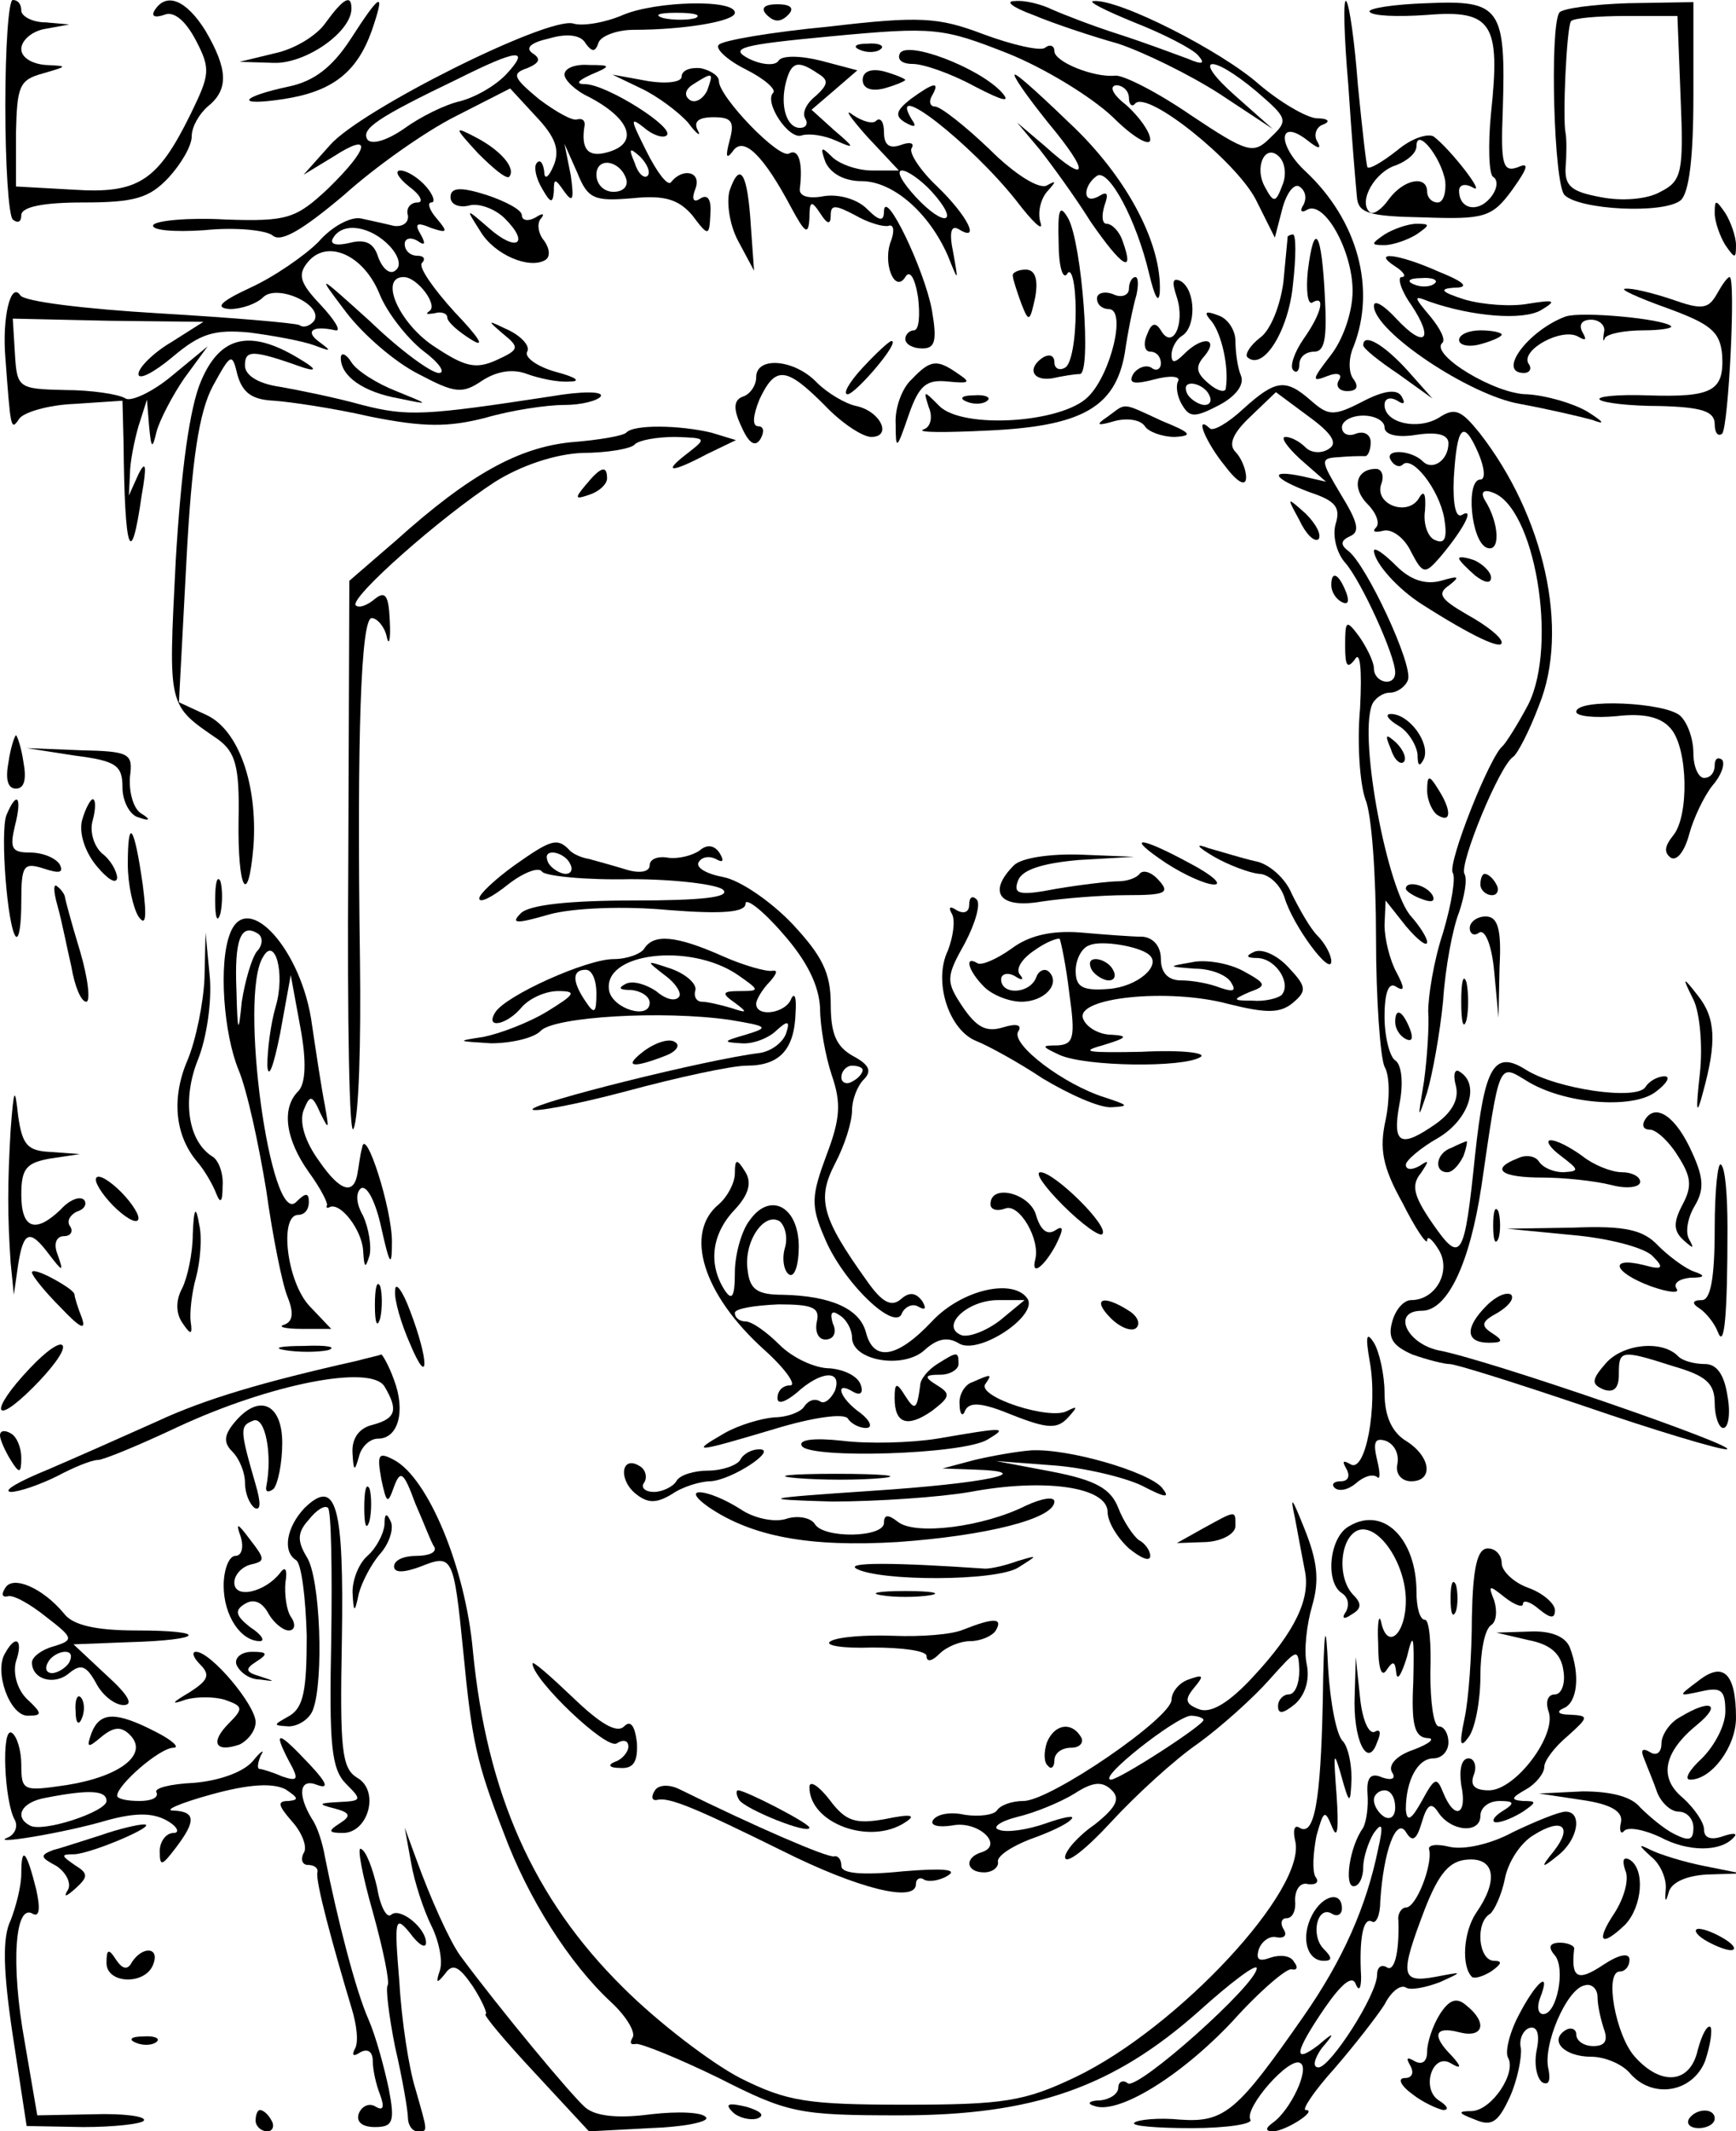 <?xml version="1.0" standalone="no"?>
<!DOCTYPE svg PUBLIC "-//W3C//DTD SVG 20010904//EN"
 "http://www.w3.org/TR/2001/REC-SVG-20010904/DTD/svg10.dtd">
<svg version="1.0" xmlns="http://www.w3.org/2000/svg"
 width="163pt" height="200pt" viewBox="0 0 163 200"
 preserveAspectRatio="xMidYMid meet">
<g transform="translate(0,200) scale(0.1,-0.1)"
fill="#000000" stroke="none">
<path d="M5 1901 c0 -55 3 -103 7 -107 5 -4 8 -2 8 4 0 8 21 12 58 12 48 0 62
4 80 23 12 13 22 30 22 39 0 9 7 21 15 28 20 16 19 35 -2 71 -18 29 -37 37
-48 19 -3 -5 0 -7 9 -4 9 4 20 -5 30 -24 14 -27 13 -32 -5 -69 -31 -63 -49
-75 -110 -71 l-54 3 0 50 c1 44 3 50 25 56 24 7 24 7 3 8 -13 1 -23 7 -23 15
0 8 10 17 23 19 l22 4 -22 2 c-13 0 -23 6 -23 11 0 6 -3 10 -8 10 -4 0 -7 -45
-7 -99z"/>
<path d="M306 1979 c-8 -12 -29 -25 -48 -29 l-33 -8 32 -1 c30 -1 73 29 73 51
0 14 -8 9 -24 -13z"/>
<path d="M329 1963 c-17 -26 -34 -39 -57 -44 -47 -10 -52 -19 -6 -12 46 7 69
25 83 64 13 38 9 37 -20 -8z"/>
<path d="M585 1986 c-16 -7 -38 -11 -47 -8 -25 6 -199 -81 -228 -114 l-25 -28
28 17 c37 24 34 8 -5 -30 -30 -28 -38 -31 -96 -29 -35 2 -65 -1 -68 -5 -3 -5
19 -7 48 -5 29 3 58 0 64 -5 8 -7 29 6 67 38 30 27 77 60 105 74 l51 26 24
-26 c18 -19 23 -31 17 -46 -5 -12 -9 -14 -9 -6 -1 8 -4 12 -7 8 -3 -3 -1 -14
5 -24 8 -14 10 -14 11 -3 0 13 1 13 10 0 8 -11 9 -7 6 15 l-6 30 12 -27 c10
-25 16 -27 52 -24 30 3 43 -1 56 -16 15 -20 16 -20 17 1 1 13 -2 19 -9 15 -7
-5 -9 -1 -5 9 6 16 -12 20 -23 6 -3 -4 -13 9 -23 29 -15 30 -16 33 -2 22 8 -7
18 -10 21 -7 8 7 -55 47 -76 48 -10 0 -8 3 5 9 19 8 19 9 -2 9 -13 1 -23 -3
-23 -9 0 -5 10 -15 23 -21 40 -21 47 -44 17 -52 -18 -5 -25 3 -21 26 0 4 -2 6
-7 5 -4 -2 -20 7 -36 19 -24 20 -26 24 -11 29 12 5 13 9 5 14 -7 5 -2 10 16
14 17 5 30 3 34 -5 6 -8 9 -8 12 1 2 6 17 12 33 12 47 0 95 8 95 16 0 13 -74
11 -105 -2z m68 -3 c-7 -2 -21 -2 -30 0 -10 3 -4 5 12 5 17 0 24 -2 18 -5z
m-177 -52 c-10 -11 -29 -22 -44 -26 -14 -3 -38 -15 -53 -26 -16 -11 -30 -15
-34 -10 -6 10 8 20 85 57 56 28 68 29 46 5z m132 -96 c-3 -3 -9 2 -12 12 -6
14 -5 15 5 6 7 -7 10 -15 7 -18z m-20 -3 c2 -7 -3 -12 -12 -12 -9 0 -16 7 -16
16 0 17 22 14 28 -4z"/>
<path d="M720 1986 c7 -7 13 -7 20 0 6 6 3 10 -10 10 -13 0 -16 -4 -10 -10z"/>
<path d="M970 1986 c19 -8 55 -20 80 -27 24 -8 67 -29 95 -47 l50 -33 -35 31
c-42 37 -24 41 20 4 29 -25 30 -27 13 -43 -16 -16 -21 -15 -75 21 -32 22 -64
38 -71 37 -20 -2 -57 13 -57 23 0 5 -4 7 -9 3 -5 -3 -31 3 -58 13 -42 16 -60
17 -145 7 -53 -5 -100 -13 -103 -17 -4 -3 7 -14 25 -23 18 -9 29 -19 26 -22
-9 -9 15 -45 27 -40 7 2 21 0 32 -5 18 -8 18 -7 -2 10 l-21 19 21 18 22 19
-34 9 c-20 5 -37 5 -40 0 -3 -5 -16 -4 -28 2 -19 10 -7 13 78 21 96 9 104 8
165 -16 35 -14 79 -41 99 -60 19 -19 35 -28 35 -21 0 7 -10 21 -22 32 -13 10
-17 18 -10 19 6 0 12 -5 12 -12 0 -6 3 -9 6 -5 12 12 94 -54 113 -90 l18 -36
7 27 c4 15 11 24 16 21 6 -4 7 -11 4 -17 -4 -6 -2 -8 3 -5 16 10 43 -38 43
-76 0 -20 -9 -46 -21 -61 -17 -22 -18 -25 -3 -19 10 4 15 2 11 -4 -3 -5 0 -10
8 -10 9 0 11 4 6 11 -5 6 -5 20 0 31 21 54 4 118 -45 164 -27 25 -26 51 2 29
10 -8 13 -8 9 -1 -4 6 -1 14 5 16 8 3 5 6 -6 6 -10 1 -34 15 -54 32 -35 31
-131 80 -155 78 -7 0 11 -9 38 -20 28 -11 55 -25 60 -31 7 -8 4 -9 -10 -3 -11
4 -40 15 -65 23 -25 8 -53 19 -62 23 -10 5 -26 9 -35 8 -10 0 -2 -6 17 -13z
m-202 -55 c10 -6 10 -10 -2 -21 -9 -7 -13 -16 -10 -21 3 -5 1 -9 -5 -9 -12 0
-19 20 -13 43 5 19 11 21 30 8z m436 -105 c-6 -16 -8 -17 -16 -2 -11 19 0 42
13 29 6 -6 7 -18 3 -27z"/>
<path d="M1266 1920 c3 -47 7 -94 8 -104 1 -16 10 -19 63 -20 57 -2 64 0 83
26 15 21 16 26 5 21 -14 -5 -16 3 -14 53 3 97 -2 104 -71 101 -32 -1 -56 -5
-54 -8 2 -4 26 -5 54 -3 61 5 69 -8 60 -92 -3 -30 -2 -58 2 -60 5 -3 4 -12 -3
-20 -12 -14 -29 -10 -29 7 0 6 6 7 13 3 13 -8 -21 36 -37 48 -6 3 -21 -2 -34
-13 -14 -11 -26 -18 -28 -16 -1 1 -5 36 -9 77 -3 40 -8 76 -11 79 -3 3 -2 -33
2 -79z m91 -90 c1 -11 -2 -20 -7 -20 -6 0 -10 5 -10 10 0 16 -22 12 -36 -7 -7
-10 -15 -15 -18 -12 -11 10 5 38 25 44 10 4 19 11 19 18 0 18 23 -10 27 -33z"/>
<path d="M1464 1988 c-9 -15 -5 -161 5 -171 14 -14 93 -18 109 -5 8 7 12 40
12 98 l0 88 -61 -1 c-33 -1 -63 -5 -65 -9z m114 -80 c3 -70 1 -78 -19 -88 -12
-7 -36 -9 -56 -5 -27 5 -34 10 -33 28 1 12 1 27 0 32 -3 14 1 99 5 105 2 3 25
5 52 5 l48 0 3 -77z"/>
<path d="M808 1953 c7 -3 16 -2 19 1 4 3 -2 6 -13 5 -11 0 -14 -3 -6 -6z"/>
<path d="M845 1950 c-3 -6 2 -10 12 -10 10 0 36 -9 58 -21 27 -14 35 -16 25
-5 -22 23 -88 48 -95 36z"/>
<path d="M640 1928 c0 -5 -14 -7 -32 -4 l-33 6 27 -13 c15 -7 35 -22 44 -32 8
-11 13 -14 9 -7 -4 8 1 12 15 12 17 0 20 -4 15 -22 -4 -15 -3 -18 3 -10 10 15
29 -4 55 -53 13 -24 16 -26 17 -10 0 17 2 17 10 5 7 -11 10 -11 10 -2 0 10 4
10 23 0 12 -7 26 -11 31 -10 5 2 6 -4 3 -13 -9 -21 3 -51 13 -35 4 7 9 0 12
-19 2 -17 1 -31 -4 -31 -4 0 -8 -4 -8 -8 0 -5 7 -9 16 -9 12 0 14 7 9 36 -7
38 -44 115 -45 93 0 -10 -4 -10 -16 2 -9 9 -26 14 -40 12 -15 -3 -24 0 -23 7
3 24 -1 38 -10 33 -9 -6 -66 53 -66 68 0 5 -8 10 -17 12 -10 1 -18 -2 -18 -8z
m24 -13 c-4 -8 -11 -12 -16 -9 -6 4 -5 10 3 15 19 12 19 11 13 -6z"/>
<path d="M810 1925 c0 -8 8 -11 20 -8 11 3 20 7 20 8 0 1 -9 5 -20 8 -12 3
-20 0 -20 -8z"/>
<path d="M984 1885 c40 -48 38 -59 -3 -22 l-26 22 21 -25 c11 -14 33 -44 48
-68 29 -42 42 -51 30 -18 -3 9 -10 16 -15 16 -4 0 -5 7 -2 17 4 11 3 14 -5 9
-7 -4 -12 -3 -12 3 0 5 4 12 10 16 11 7 37 -41 49 -92 5 -21 9 -29 10 -17 2
44 -29 104 -79 153 -29 28 -54 51 -57 51 -3 0 11 -20 31 -45z"/>
<path d="M855 1907 c-14 -11 -15 -16 -5 -22 9 -5 11 -4 6 3 -24 40 56 -23 98
-76 16 -21 26 -30 23 -21 -3 9 0 22 6 29 9 10 9 11 0 6 -7 -4 -30 10 -54 34
-23 22 -46 40 -51 40 -5 0 -6 5 -3 10 8 14 2 13 -20 -3z"/>
<path d="M814 1872 l30 -32 -25 0 c-14 0 -31 6 -38 13 -10 10 -11 9 -6 -5 5
-11 18 -18 34 -18 29 0 63 -29 81 -70 10 -25 10 -25 5 3 -4 19 -2 26 5 22 21
-13 9 12 -20 40 -16 15 -27 32 -24 36 3 5 -2 6 -10 3 -11 -4 -16 0 -16 12 0 9
-3 14 -7 11 -3 -4 -13 -1 -22 5 -9 7 -3 -2 13 -20z m61 -52 c27 -30 12 -34
-15 -5 -13 14 -19 25 -13 25 5 0 18 -9 28 -20z"/>
<path d="M449 1856 c14 -14 26 -24 29 -22 7 8 -8 25 -31 37 -21 11 -21 10 2
-15z"/>
<path d="M384 1825 c11 -8 14 -15 8 -15 -7 0 -11 -6 -9 -12 1 -7 -5 -11 -13
-10 -8 2 -22 5 -31 7 -10 2 -28 -8 -40 -22 -13 -13 -42 -33 -64 -43 -28 -13
-34 -19 -19 -20 11 0 25 5 31 11 13 13 57 -7 48 -22 -4 -5 -10 -7 -14 -4 -5 2
-64 7 -132 11 -68 4 -127 11 -130 17 -9 13 -17 -21 -14 -58 5 -67 5 -70 13
-58 4 6 27 13 52 14 l45 3 1 -39 c1 -105 7 -120 17 -50 5 28 4 34 -3 20 l-9
-20 1 20 c0 11 4 31 8 45 l8 25 2 -25 c2 -21 3 -22 7 -5 3 11 15 34 26 50 l22
30 -34 -28 c-18 -15 -38 -24 -43 -21 -6 4 -32 8 -57 8 -44 1 -45 2 -47 34 l-2
33 90 -2 89 -1 -30 -19 c-17 -10 -31 -24 -31 -30 0 -6 14 1 32 16 26 22 39 26
72 23 23 -3 50 -8 61 -12 16 -6 17 -6 5 3 -14 10 -7 16 15 11 6 -1 -1 10 -14
24 -19 20 -22 28 -12 40 18 22 52 7 67 -29 7 -18 26 -42 41 -54 15 -11 22 -21
15 -21 -7 0 -36 21 -64 48 -51 46 -51 46 -23 9 16 -21 46 -47 68 -58 34 -18
41 -19 60 -6 14 9 29 11 42 6 11 -4 29 -8 40 -7 11 0 6 4 -13 9 -18 5 -30 14
-27 19 3 5 -5 14 -17 20 -21 10 -21 10 -6 -3 16 -13 16 -15 -6 -25 -20 -9 -30
-6 -60 14 -32 22 -50 64 -27 64 13 0 33 -27 24 -32 -4 -3 -2 -3 5 -2 6 2 12 0
12 -4 0 -4 10 -13 23 -21 13 -8 7 2 -16 26 -20 22 -34 42 -31 46 4 4 2 7 -4 7
-7 0 -12 5 -12 11 0 5 5 7 12 3 7 -5 8 -3 3 6 -6 10 -4 12 10 6 15 -5 16 -4 5
9 -7 8 -9 15 -5 15 4 0 2 7 -5 15 -7 8 -18 15 -24 15 -6 0 -2 -7 8 -15z m-18
-56 c9 -10 11 -19 5 -23 -5 -4 -12 2 -16 13 -4 13 -12 17 -27 13 -13 -3 -19
-1 -15 5 9 15 35 11 53 -8z"/>
<path d="M685 1821 c-3 -11 0 -32 8 -47 l15 -28 -3 42 c-3 49 -10 62 -20 33z"/>
<path d="M423 1815 c0 -7 8 -10 17 -8 9 3 25 -3 34 -12 24 -24 11 -32 -15 -9
-22 19 -22 19 -8 -3 13 -22 46 -36 61 -27 5 3 4 11 -1 18 -6 7 -7 17 -3 21 4
5 1 5 -5 1 -7 -4 -13 -3 -13 2 0 5 -15 13 -33 19 -25 8 -34 7 -34 -2z"/>
<path d="M994 1772 c0 -22 4 -35 8 -29 4 7 8 -9 8 -35 0 -26 -4 -50 -10 -53
-5 -3 -10 -1 -10 5 0 6 -4 8 -10 5 -16 -10 -11 -23 8 -20 9 2 21 4 26 4 11 1
2 122 -11 146 -8 14 -10 9 -9 -23z"/>
<path d="M1610 1800 c0 -8 5 -22 10 -30 9 -13 10 -13 10 0 0 8 -5 22 -10 30
-9 13 -10 13 -10 0z"/>
<path d="M1300 1780 c-13 -9 -13 -10 0 -10 8 0 22 5 30 10 13 9 13 10 0 10 -8
0 -22 -5 -30 -10z"/>
<path d="M1209 1778 c0 -2 -2 -21 -4 -43 -3 -22 -12 -45 -22 -52 -9 -7 -14
-15 -12 -18 15 -14 39 25 43 68 3 26 3 47 0 47 -2 0 -4 -1 -5 -2z"/>
<path d="M1228 1746 c-2 -19 0 -32 4 -30 13 8 9 -10 -8 -34 -9 -13 -13 -26
-10 -29 3 -4 6 -1 6 5 0 7 6 12 14 12 10 0 12 13 10 51 -3 62 -10 73 -16 25z"/>
<path d="M1310 1750 c8 -5 11 -10 6 -10 -4 0 -1 -12 9 -26 22 -33 13 -42 -14
-13 -12 13 -21 18 -21 12 0 -24 90 -84 137 -92 27 -5 57 -12 68 -15 13 -5 11
-2 -5 8 -14 8 -39 15 -56 16 -30 0 -91 37 -80 48 4 3 -2 14 -11 25 -16 19 -16
20 -1 14 40 -14 88 -18 105 -8 15 9 13 10 -12 6 -16 -3 -43 -1 -60 4 -22 7
-24 10 -10 11 15 0 11 5 -14 15 -38 17 -64 20 -41 5z m37 -16 c-3 -3 -12 -4
-19 -1 -8 3 -5 6 6 6 11 1 17 -2 13 -5z"/>
<path d="M951 1741 c0 -3 4 -15 8 -26 7 -18 8 -17 13 6 3 17 0 26 -9 26 -7 0
-13 -3 -12 -6z"/>
<path d="M1060 1729 c0 -6 -7 -9 -15 -5 -8 3 -15 1 -15 -4 0 -6 5 -10 11 -10
17 0 2 -61 -19 -82 -24 -25 -118 -31 -140 -9 -15 15 -15 15 -10 -1 4 -9 2 -19
-5 -21 -7 -3 21 -3 61 -1 88 4 119 22 128 72 3 21 8 45 11 55 2 9 2 17 -1 17
-3 0 -6 -5 -6 -11z"/>
<path d="M1105 1721 c8 -25 -4 -50 -15 -31 -5 8 -9 7 -13 -4 -4 -9 -2 -16 3
-16 6 0 10 -5 10 -11 0 -5 -4 -8 -9 -4 -5 3 -13 0 -17 -6 -5 -9 1 -10 20 -5
15 4 25 3 22 -2 -2 -4 -1 -14 4 -22 7 -12 12 -12 35 0 15 8 24 19 20 28 -3 7
-5 22 -5 32 0 10 -7 21 -16 24 -13 5 -14 3 -6 -6 9 -12 16 -42 13 -62 0 -5 -8
-3 -16 4 -12 10 -13 16 -4 26 14 17 -2 19 -19 2 -9 -9 -12 -9 -12 -1 0 7 5 15
10 18 13 8 13 42 -1 51 -8 4 -9 0 -4 -15z m30 -91 c3 -5 2 -10 -4 -10 -5 0
-13 5 -16 10 -3 6 -2 10 4 10 5 0 13 -4 16 -10z"/>
<path d="M1612 1724 c-8 -14 -14 -15 -42 -5 -18 6 -38 11 -44 10 -6 0 11 -8
39 -18 41 -15 50 -22 52 -44 2 -34 -9 -40 -70 -38 -28 1 -48 -1 -45 -4 3 -3
28 -6 56 -6 40 -1 52 -5 52 -17 0 -8 3 -12 7 -9 6 7 13 147 7 147 -2 0 -7 -7
-12 -16z"/>
<path d="M1470 1703 c-35 -13 -65 -53 -39 -53 5 0 8 4 4 9 -7 13 32 34 47 25
7 -4 8 -3 4 4 -4 7 -1 12 8 12 8 0 14 -6 12 -12 -1 -7 -1 -10 1 -5 3 4 19 7
36 7 16 0 28 2 26 4 -8 7 -84 14 -99 9z"/>
<path d="M1370 1681 c0 -5 9 -7 20 -4 11 3 20 7 20 9 0 2 -9 4 -20 4 -11 0
-20 -4 -20 -9z"/>
<path d="M189 1643 c-11 -25 -19 -85 -24 -169 -7 -139 -8 -135 40 -168 16 -12
20 -25 19 -75 -1 -66 9 -84 14 -25 4 58 -14 109 -44 123 l-26 12 7 132 c5 96
12 141 25 165 17 31 18 31 23 10 5 -17 14 -23 34 -24 15 -1 56 -7 91 -15 50
-10 73 -10 108 -1 24 7 57 12 74 12 16 0 31 4 34 8 3 5 -18 5 -47 0 -118 -18
-134 -19 -177 -8 -25 7 -60 14 -77 17 -21 3 -33 11 -33 20 0 15 7 15 55 -2 13
-4 12 -1 -5 9 -45 27 -73 21 -91 -21z"/>
<path d="M810 1655 c-13 -14 -19 -25 -14 -25 8 1 50 50 41 50 -2 0 -14 -11
-27 -25z"/>
<path d="M1280 1676 c0 -3 15 -15 33 -27 l32 -23 -24 27 c-22 24 -41 35 -41
23z"/>
<path d="M320 1664 c0 -17 21 -32 55 -38 29 -6 29 -6 -3 7 -18 7 -37 19 -42
27 -5 8 -10 10 -10 4z"/>
<path d="M710 1646 c0 -8 -6 -16 -12 -18 -9 -3 -10 -11 -2 -28 7 -16 13 -20
18 -12 4 7 3 12 -2 12 -6 0 -5 10 1 25 15 32 25 31 61 -5 16 -17 36 -30 44
-30 20 0 9 24 -14 29 -10 2 -27 12 -37 22 -21 22 -57 25 -57 5z"/>
<path d="M856 1644 c-9 -8 -16 -27 -15 -42 0 -25 1 -24 12 8 10 29 17 34 37
32 20 -2 22 -1 10 7 -20 14 -26 14 -44 -5z"/>
<path d="M1167 1616 c-14 -13 -28 -21 -31 -18 -15 14 -4 -13 14 -35 12 -16 20
-20 20 -11 0 8 -5 19 -10 24 -7 7 -2 18 14 33 l24 23 31 -23 c22 -16 27 -25
19 -30 -7 -5 -17 -4 -22 1 -6 6 -14 10 -19 10 -5 0 1 -9 14 -21 l24 -21 -22 5
c-33 7 -28 -2 7 -15 24 -8 29 -14 24 -30 -3 -11 1 -27 9 -36 15 -17 47 -87 47
-103 0 -14 -20 -10 -20 4 0 6 -7 20 -14 30 -12 16 -13 15 -13 -9 0 -19 2 -22
9 -13 5 9 7 -8 5 -46 -3 -33 0 -71 5 -85 6 -14 10 -72 10 -130 0 -58 4 -112 8
-121 5 -8 5 -31 1 -50 -6 -27 -3 -44 16 -78 12 -24 23 -40 23 -35 0 5 5 1 11
-9 12 -20 -3 -47 -26 -47 -7 0 -15 -9 -18 -21 -4 -15 1 -22 19 -30 14 -5 30
-9 35 -9 6 0 63 -18 128 -40 64 -22 124 -40 132 -40 17 1 -226 85 -271 93 -30
7 -43 37 -15 37 24 0 45 44 56 117 17 117 16 115 42 99 35 -22 99 -27 121 -11
11 8 15 15 9 15 -7 0 -15 -5 -18 -10 -8 -13 -83 -2 -112 16 -30 19 -39 4 -48
-80 -10 -97 -13 -103 -40 -64 -18 26 -20 36 -11 47 8 12 8 13 -1 7 -7 -4 -13
-4 -13 1 0 4 14 16 30 25 29 17 40 50 21 62 -5 4 -7 -2 -4 -13 3 -12 -3 -24
-18 -35 -34 -24 -42 -20 -35 18 4 20 2 37 -4 41 -5 3 -10 22 -10 41 0 23 4 33
11 28 8 -5 8 -1 0 14 -6 11 -11 31 -11 44 l1 23 19 -24 c11 -13 20 -20 20 -15
0 4 -7 15 -15 24 -22 24 -49 165 -37 198 2 6 10 12 17 12 7 0 15 6 17 12 5 14
-39 108 -56 121 -8 6 -7 10 2 14 9 4 7 13 -9 39 -19 32 -20 34 -2 35 10 1 21
1 24 1 3 -1 6 5 6 13 0 7 -6 11 -14 8 -7 -3 -13 0 -13 6 0 6 9 11 20 11 11 0
20 -5 20 -11 0 -7 12 -10 30 -7 20 3 30 0 30 -8 0 -16 -15 -26 -24 -17 -11 11
-37 12 -30 1 3 -5 8 -7 11 -4 9 9 34 -23 39 -50 3 -18 1 -25 -8 -21 -7 2 -12
15 -10 28 1 16 -1 20 -6 11 -11 -17 -42 -5 -35 14 3 8 0 14 -5 14 -19 0 -23
-18 -8 -33 8 -8 12 -18 8 -22 -4 -4 -1 -5 7 -3 8 2 20 -7 26 -20 11 -21 13
-21 27 -5 22 26 33 47 21 40 -6 -4 -9 9 -8 34 3 50 9 56 23 24 6 -14 7 -25 2
-25 -14 0 -9 -58 6 -64 13 -5 12 23 -2 45 -4 7 -1 10 7 7 40 -13 62 -143 34
-199 -10 -19 -21 -36 -24 -39 -12 -9 -52 -110 -47 -119 3 -4 -1 -29 -9 -56 -9
-27 -14 -60 -14 -74 1 -14 -1 -44 -4 -66 -6 -36 -6 -37 3 -10 5 17 12 55 15
86 2 31 9 68 15 83 5 15 8 31 5 36 -5 9 33 102 46 110 4 3 15 24 24 48 29 71
5 178 -56 256 -17 21 -23 24 -38 14 -20 -12 -51 -5 -51 12 0 6 5 8 12 4 6 -4
8 -3 4 4 -4 7 -16 6 -37 -5 -27 -14 -32 -13 -48 1 -24 21 -33 20 -64 -8z"/>
<path d="M908 1623 c7 -3 16 -2 19 1 4 3 -2 6 -13 5 -11 0 -14 -3 -6 -6z"/>
<path d="M1040 1609 c-12 -8 -10 -9 7 -4 12 3 24 1 28 -5 3 -5 16 -10 28 -10
18 1 15 4 -12 15 -39 18 -33 17 -51 4z"/>
<path d="M588 1594 c-3 -3 -26 -7 -52 -9 -49 -5 -95 -30 -164 -92 l-44 -38 -1
-267 c-1 -147 1 -258 5 -247 5 11 7 82 6 157 -3 214 1 322 11 322 5 0 12 -8
14 -17 2 -10 4 -4 3 14 -1 24 -4 29 -14 21 -7 -6 -15 -9 -18 -6 -6 7 80 83
131 116 24 15 56 26 82 27 23 0 46 4 49 8 4 4 21 7 38 7 29 -1 30 -1 12 -15
-25 -19 -16 -19 18 -1 l27 13 -23 7 c-29 7 -73 8 -80 0z"/>
<path d="M550 1545 c-11 -13 -10 -14 4 -9 9 3 16 10 16 15 0 13 -6 11 -20 -6z"/>
<path d="M1220 1512 c6 -13 14 -21 18 -18 3 4 -2 14 -12 24 -18 16 -18 16 -6
-6z"/>
<path d="M1290 1483 c1 -12 23 -36 45 -50 47 -30 75 -43 75 -36 0 5 -14 16
-32 26 -26 15 -29 20 -17 28 10 8 9 9 -8 4 -15 -4 -29 1 -42 14 -12 12 -21 18
-21 14z"/>
<path d="M1370 1476 c0 -2 7 -9 15 -16 9 -7 15 -8 15 -2 0 5 -7 12 -15 16 -8
3 -15 4 -15 2z"/>
<path d="M1250 1451 c0 -6 4 -13 10 -16 6 -3 7 1 4 9 -7 18 -14 21 -14 7z"/>
<path d="M1480 1332 c0 -4 17 -6 38 -4 26 3 42 -1 51 -12 16 -19 17 -82 2
-100 -8 -10 -9 -16 -2 -21 6 -3 13 7 17 22 4 15 14 36 22 46 8 9 12 20 9 24
-4 3 -7 1 -7 -5 0 -7 -4 -12 -10 -12 -5 0 -10 10 -10 23 0 13 -5 28 -12 35
-13 13 -98 17 -98 4z"/>
<path d="M1313 1319 c9 -5 17 -18 18 -27 0 -11 2 -12 6 -4 6 15 -14 42 -31 42
-6 0 -3 -5 7 -11z"/>
<path d="M8 1285 c-3 -16 -1 -25 7 -25 8 0 10 9 7 25 -2 14 -6 25 -7 25 -1 0
-5 -11 -7 -25z"/>
<path d="M1306 1297 c3 -10 9 -15 12 -12 3 3 0 11 -7 18 -10 9 -11 8 -5 -6z"/>
<path d="M70 1291 c39 -5 45 -9 45 -30 0 -13 7 -26 15 -28 11 -4 12 -2 2 4 -7
5 -11 20 -10 34 3 22 0 24 -47 25 l-50 2 45 -7z"/>
<path d="M1340 1258 c0 -9 5 -20 10 -23 13 -8 13 5 0 25 -8 13 -10 13 -10 -2z"/>
<path d="M6 1235 c-6 -16 1 -106 9 -114 3 -2 5 12 5 33 0 34 2 37 21 31 15 -5
19 -4 15 4 -4 6 -16 11 -28 11 -17 0 -19 4 -14 25 7 27 2 34 -8 10z"/>
<path d="M77 1230 c-3 -12 3 -30 14 -43 10 -12 18 -17 19 -11 0 6 -6 17 -14
23 -8 7 -12 21 -9 31 3 11 3 20 0 20 -2 0 -7 -9 -10 -20z"/>
<path d="M120 1189 c0 -19 5 -41 10 -49 7 -10 8 -1 4 30 -8 56 -14 64 -14 19z"/>
<path d="M483 1188 c-18 -13 -33 -27 -33 -31 0 -5 12 1 27 13 14 11 29 17 32
12 3 -4 41 -8 83 -7 42 0 82 -5 87 -10 7 -7 -20 -10 -84 -10 -60 0 -98 -4
-106 -12 -10 -10 -4 -10 27 -1 22 6 70 8 112 4 51 -4 72 -2 72 6 0 6 16 -6 35
-28 23 -26 34 -49 35 -70 0 -17 5 -45 11 -63 9 -26 8 -41 -5 -75 -14 -38 -15
-47 -2 -77 17 -42 67 -90 73 -71 3 6 10 9 15 6 7 -4 8 -2 4 5 -6 8 -12 9 -20
2 -9 -8 -18 -3 -32 17 -43 60 -47 77 -30 110 9 17 16 39 16 50 0 10 5 23 11
29 8 8 5 14 -10 22 -16 9 -21 21 -21 49 0 29 -8 45 -36 75 -20 21 -49 41 -65
44 -16 3 -26 9 -23 14 3 5 10 6 16 3 7 -4 8 -2 4 5 -5 8 -12 9 -19 3 -7 -5
-20 -8 -29 -7 -10 2 -18 -1 -18 -7 0 -6 -9 -8 -22 -4 -13 4 -28 8 -35 10 -7 1
-16 5 -19 9 -11 11 -17 9 -51 -15z m52 2 c3 -5 2 -10 -4 -10 -5 0 -13 5 -16
10 -3 6 -2 10 4 10 5 0 13 -4 16 -10z m275 -194 c0 -3 -4 -8 -10 -11 -5 -3
-10 -1 -10 4 0 6 5 11 10 11 6 0 10 -2 10 -4z"/>
<path d="M1095 1190 c17 -11 37 -20 45 -20 8 0 -2 9 -23 20 -48 26 -61 26 -22
0z"/>
<path d="M1140 1196 c14 -8 33 -15 42 -16 9 0 20 -10 24 -22 8 -27 44 -75 44
-60 0 6 -6 17 -13 24 -7 7 -17 25 -24 39 -6 15 -22 29 -35 31 -13 3 -32 9 -43
12 -13 5 -12 2 5 -8z"/>
<path d="M952 1188 c-25 -25 -14 -41 26 -34 20 3 56 6 80 6 36 0 41 2 30 14
-7 8 -15 10 -18 6 -3 -4 -12 -7 -20 -7 -8 0 -34 -3 -58 -7 -36 -7 -41 -5 -36
8 4 10 23 16 57 19 l52 3 -50 2 c-29 1 -56 -3 -63 -10z"/>
<path d="M202 1155 c0 -16 2 -22 5 -12 2 9 2 23 0 30 -3 6 -5 -1 -5 -18z"/>
<path d="M1390 1170 c0 -5 5 -10 11 -10 5 0 7 5 4 10 -3 6 -8 10 -11 10 -2 0
-4 -4 -4 -10z"/>
<path d="M54 1150 c4 -14 9 -40 13 -57 3 -18 9 -33 14 -33 4 0 2 21 -6 48 -8
26 -14 49 -14 50 0 2 -3 7 -7 10 -4 4 -4 -4 0 -18z"/>
<path d="M1320 1166 c0 -2 7 -7 16 -10 8 -3 12 -2 9 4 -6 10 -25 14 -25 6z"/>
<path d="M910 1151 c0 -7 -5 -9 -12 -5 -6 4 -8 3 -4 -4 3 -6 1 -21 -4 -34 -14
-29 1 -75 27 -85 10 -4 38 -19 62 -35 25 -15 54 -28 65 -27 17 1 15 2 -6 9
-39 12 -89 50 -82 62 4 6 -1 8 -14 4 -16 -5 -25 0 -38 19 -16 24 -16 28 2 60
10 19 15 37 11 41 -4 4 -7 2 -7 -5z"/>
<path d="M216 1124 c-11 -28 -6 -94 8 -128 8 -19 19 -70 26 -113 6 -43 15 -88
20 -100 6 -15 5 -23 -3 -26 -7 -2 1 -4 16 -4 l28 0 -20 21 c-22 23 -29 86 -11
86 6 0 10 5 10 12 0 9 -3 9 -12 0 -24 -24 -54 194 -31 230 11 20 21 -15 12
-46 -5 -17 -8 -42 -8 -56 1 -14 6 0 12 30 l10 55 9 -49 c6 -32 5 -53 -2 -60
-16 -16 -12 -45 10 -76 11 -15 18 -29 17 -31 -1 -2 0 -3 2 -2 10 6 31 -21 32
-41 1 -16 2 -17 6 -4 2 9 -1 26 -6 37 -7 12 -7 22 -2 26 6 3 14 -14 19 -37 8
-36 10 -38 10 -13 0 31 -25 109 -28 88 -2 -7 -3 -17 -4 -22 -3 -23 -16 -20
-36 9 -14 19 -19 37 -15 48 6 15 8 15 16 -3 8 -16 8 -15 4 8 -3 15 -8 48 -12
75 -9 70 -61 128 -77 86z m25 -17 c-5 -7 -11 -28 -14 -47 -3 -31 -4 -30 -5 11
-2 47 4 63 20 53 5 -3 5 -11 -1 -17z"/>
<path d="M1380 1129 c0 -5 4 -8 9 -4 6 3 12 -14 14 -37 l4 -43 1 48 c2 36 -2
47 -13 47 -8 0 -15 -5 -15 -11z"/>
<path d="M950 1110 c-14 -10 -28 -16 -32 -14 -13 8 -9 -7 6 -22 8 -8 24 -14
35 -14 22 0 37 17 26 28 -4 4 -10 1 -12 -5 -6 -16 -33 -17 -33 -2 0 5 6 7 13
3 6 -4 9 -4 5 1 -5 5 1 15 13 23 11 8 22 12 24 11 1 -2 6 -25 9 -51 6 -42 4
-48 -11 -49 -16 0 -15 -1 2 -9 25 -11 116 -12 132 -2 7 4 -18 7 -55 5 -50 -1
-59 0 -37 6 23 7 25 9 9 10 -12 0 -24 7 -27 15 -8 20 80 29 136 14 36 -9 49
-9 61 1 13 11 13 15 -4 33 -10 11 -24 18 -32 15 -9 -4 -8 -6 3 -6 18 -1 32
-25 22 -35 -4 -3 -16 -6 -27 -5 -19 0 -19 1 -3 8 17 6 16 8 -6 20 -13 7 -35
11 -48 8 -23 -4 -23 -4 3 -6 15 0 30 -6 34 -13 5 -8 2 -9 -10 -5 -10 4 -26 7
-37 7 -12 0 -19 7 -19 20 0 12 -7 20 -17 21 -10 0 -36 2 -59 4 -27 2 -48 -3
-64 -15z m129 -6 c12 -10 -11 -30 -38 -32 -25 -2 -31 2 -31 17 0 11 6 22 13
24 11 5 47 -1 56 -9z"/>
<path d="M1025 1090 c3 -5 11 -10 16 -10 6 0 7 5 4 10 -3 6 -11 10 -16 10 -6
0 -7 -4 -4 -10z"/>
<path d="M192 1082 c-1 -23 -8 -58 -16 -77 -15 -35 -12 -70 9 -95 7 -8 15 -22
18 -30 4 -10 6 -8 6 7 1 12 -4 25 -10 28 -23 15 -28 54 -13 91 8 20 13 54 11
77 l-4 42 -1 -43z"/>
<path d="M605 1110 c-3 -5 -16 -10 -29 -10 -25 0 -101 -34 -111 -50 -10 -16
11 -12 25 5 7 8 22 15 34 15 18 0 16 -3 -10 -19 -18 -11 -45 -21 -60 -24 -26
-4 -25 -4 7 -6 19 0 41 5 47 12 14 13 114 19 177 10 36 -6 38 -7 15 -14 -21
-6 -22 -7 -4 -8 11 -1 26 5 33 12 11 10 13 9 9 -3 -3 -8 -13 -16 -24 -18 -50
-6 -214 -47 -214 -53 0 -3 39 4 88 17 48 13 99 24 113 24 31 0 45 15 46 50 1
14 -1 19 -4 13 -5 -14 -33 -18 -33 -5 0 4 6 14 13 21 6 7 8 11 2 10 -5 -1 -27
5 -47 14 -43 19 -64 21 -73 7z m88 -25 c20 -14 21 -15 2 -15 -17 0 -18 -2 -5
-11 12 -9 12 -10 -3 -5 -10 3 -23 6 -28 6 -5 0 -8 5 -6 11 1 6 -9 15 -23 20
-24 8 -24 8 -6 -6 11 -8 17 -18 13 -21 -4 -4 -13 -1 -21 6 -9 6 -21 10 -28 7
-8 -4 -7 -6 5 -6 9 -1 17 -6 17 -12 0 -16 -34 -6 -38 11 -7 36 76 46 121 15z
m-133 -17 c0 -19 -2 -20 -10 -8 -13 19 -13 30 0 30 6 0 10 -10 10 -22z"/>
<path d="M1372 1060 c0 -19 2 -27 5 -17 2 9 2 25 0 35 -3 9 -5 1 -5 -18z"/>
<path d="M1590 1062 c6 -12 9 -44 6 -70 -4 -36 -3 -40 3 -17 13 47 12 70 -5
91 -14 18 -15 18 -4 -4z"/>
<path d="M1310 1041 c0 -6 4 -13 10 -16 6 -3 7 1 4 9 -7 18 -14 21 -14 7z"/>
<path d="M605 1014 c-20 -15 -12 -17 19 -5 11 4 15 10 10 13 -5 4 -18 0 -29
-8z"/>
<path d="M10 940 c-3 -51 -3 -81 0 -125 l3 -30 4 28 c5 32 11 34 29 10 13 -17
14 -17 8 0 -4 10 -1 17 6 17 6 0 9 4 6 9 -4 5 0 11 6 14 7 2 10 7 7 11 -4 4
-14 0 -22 -9 -24 -23 -37 -18 -37 14 0 25 5 30 28 34 l27 4 -27 2 c-22 1 -27
6 -31 34 -3 28 -4 26 -7 -13z"/>
<path d="M1545 950 c-4 -6 -2 -10 4 -10 6 0 18 -11 26 -24 13 -20 14 -29 5
-46 -9 -17 -9 -25 1 -34 9 -8 10 -8 5 1 -4 7 -1 21 5 31 9 15 9 26 -2 50 -15
34 -34 47 -44 32z"/>
<path d="M1363 923 c-15 -5 -17 -23 -4 -23 5 0 11 7 15 15 3 8 4 15 3 14 -1 0
-8 -3 -14 -6z"/>
<path d="M1466 915 c17 -13 17 -14 2 -15 -9 0 -19 4 -23 10 -3 5 -12 7 -20 3
-26 -10 -16 -18 23 -18 20 0 49 -3 65 -7 15 -4 27 -2 27 3 0 5 -8 9 -17 9 -10
0 -27 7 -37 15 -11 8 -24 15 -30 15 -5 0 -1 -7 10 -15z"/>
<path d="M690 899 c0 -9 -7 -22 -15 -29 -33 -27 -15 -85 43 -137 20 -18 30
-33 24 -33 -7 0 -12 -5 -12 -12 0 -6 7 -4 18 5 23 21 43 22 36 2 -4 -8 -10
-13 -14 -10 -5 3 -11 1 -15 -5 -3 -5 -16 -10 -28 -10 -12 -1 -33 -7 -47 -15
-33 -19 -27 -18 47 4 36 11 65 15 69 10 3 -5 11 -9 17 -9 7 0 4 7 -5 14 -20
14 -25 31 -7 20 7 -4 10 -1 7 7 -3 8 -16 14 -29 15 -14 0 -35 10 -47 22 -12
12 -26 22 -32 22 -5 0 -10 3 -10 8 0 4 18 7 41 8 32 0 39 -3 36 -16 -2 -9 1
-17 8 -17 8 0 11 7 7 15 -3 10 -1 13 6 8 7 -4 12 -14 12 -21 0 -22 48 -30 68
-12 12 11 22 13 33 6 19 -10 73 26 64 42 -13 20 -62 9 -90 -21 -33 -35 -55
-38 -62 -10 -6 22 -33 34 -78 35 -24 0 -31 5 -33 23 -4 26 15 55 30 46 5 -4 8
-15 5 -25 -3 -10 -1 -22 4 -25 5 -3 9 9 9 26 0 38 -27 52 -46 25 -8 -10 -14
-33 -14 -49 0 -24 -3 -27 -10 -16 -15 24 -12 52 10 75 13 14 16 25 10 35 -8
13 -10 13 -10 -1z m249 -138 c-13 -10 -29 -16 -36 -14 -21 8 5 33 34 33 l25 0
-23 -19z"/>
<path d="M1610 847 c0 -47 -4 -67 -12 -67 -9 0 -10 -3 -2 -8 6 -4 14 -14 17
-22 6 -16 9 14 9 98 0 29 -2 56 -6 59 -3 4 -6 -24 -6 -60z"/>
<path d="M90 893 c0 -5 9 -18 20 -28 11 -10 20 -14 20 -8 0 5 -9 18 -20 28
-11 10 -20 14 -20 8z"/>
<path d="M998 869 c18 -18 35 -30 37 -27 7 7 -45 58 -58 58 -6 0 4 -14 21 -31z"/>
<path d="M930 870 c0 -5 6 -7 14 -4 13 5 33 -29 28 -48 -4 -16 8 -7 19 13 8
16 8 20 -1 14 -7 -4 -13 1 -17 14 -5 21 -43 31 -43 11z"/>
<path d="M181 842 c0 -18 -5 -41 -10 -51 -6 -11 -6 -23 0 -32 8 -12 10 -12 8
1 -1 8 1 27 5 41 4 15 6 38 3 50 -3 18 -5 16 -6 -9z"/>
<path d="M1402 850 c0 -14 2 -19 5 -12 2 6 2 18 0 25 -3 6 -5 1 -5 -13z"/>
<path d="M1477 841 c34 -3 68 -12 75 -20 11 -11 9 -13 -9 -8 -33 8 -28 -7 7
-20 17 -6 28 -7 24 -2 -3 5 3 9 13 10 14 0 15 2 3 6 -8 3 -23 14 -33 24 -14
15 -31 19 -80 17 l-62 -1 62 -6z"/>
<path d="M30 806 c0 -3 12 -18 27 -33 18 -19 24 -22 20 -10 -4 10 -7 20 -7 22
0 3 -9 9 -20 15 -11 6 -20 9 -20 6z"/>
<path d="M352 775 c0 -16 2 -22 5 -12 2 9 2 23 0 30 -3 6 -5 -1 -5 -18z"/>
<path d="M371 789 c-1 -9 6 -32 14 -50 18 -43 18 -16 0 31 -7 19 -14 28 -14
19z"/>
<path d="M1396 775 c-21 -21 -20 -35 2 -35 13 0 14 2 3 9 -11 7 -10 11 5 19
10 6 16 13 13 17 -4 3 -14 -1 -23 -10z"/>
<path d="M1043 763 c9 -9 20 -13 24 -9 4 4 1 11 -7 16 -25 16 -35 11 -17 -7z"/>
<path d="M28 716 c-38 -40 -35 -56 3 -18 17 17 30 34 28 39 -2 5 -16 -5 -31
-21z"/>
<path d="M1286 723 c8 -43 -4 -106 -18 -97 -7 4 -8 3 -4 -4 4 -7 2 -12 -5 -12
-7 0 -9 -3 -6 -6 4 -4 13 -2 20 4 8 7 16 9 20 6 3 -3 3 4 0 16 -4 17 -2 21 8
18 8 -3 13 -12 11 -22 -2 -9 4 -16 13 -16 21 0 19 23 -5 38 -13 8 -20 23 -20
45 0 17 -5 39 -10 47 -7 11 -8 6 -4 -17z"/>
<path d="M268 733 c12 -2 30 -2 40 0 9 3 -1 5 -23 4 -22 0 -30 -2 -17 -4z"/>
<path d="M1508 721 c-14 -16 -14 -20 -2 -25 9 -3 14 1 14 14 0 23 1 24 51 8
31 -9 39 -16 39 -35 0 -12 4 -23 8 -23 5 0 7 14 4 30 -3 20 -10 30 -21 30 -10
0 -21 3 -25 7 -15 16 -52 12 -68 -6z"/>
<path d="M335 723 c-89 -20 -143 -36 -188 -57 -29 -13 -74 -33 -102 -45 -27
-11 -43 -20 -35 -21 8 0 28 7 44 15 15 8 32 15 38 15 5 0 39 14 75 31 86 40
181 59 194 38 13 -22 11 -30 -11 -36 -13 -3 -20 -13 -19 -27 1 -17 2 -17 6 -3
2 9 10 17 18 17 19 0 26 26 15 55 -5 14 -11 24 -12 24 -2 -1 -12 -3 -23 -6z"/>
<path d="M880 720 c-8 -5 -16 -14 -16 -20 -3 -23 -5 -24 -14 -10 -8 13 -10 13
-10 -2 0 -24 12 -28 35 -12 17 13 18 16 5 24 -13 8 -12 10 3 10 9 0 17 5 17
10 0 12 -1 12 -20 0z"/>
<path d="M913 703 c-7 -2 -13 -12 -12 -21 0 -9 3 -12 5 -6 4 9 16 8 45 -4 33
-13 42 -13 52 -2 9 10 9 11 -1 6 -16 -9 -84 13 -77 25 7 10 6 10 -12 2z"/>
<path d="M220 665 c-10 -12 -10 -19 -2 -27 7 -7 12 -20 12 -29 0 -10 4 -20 9
-24 6 -3 6 5 1 22 -15 52 -15 55 -2 60 11 4 18 -32 12 -62 -1 -5 2 -6 7 -2 4
5 8 24 8 43 0 37 -22 47 -45 19z"/>
<path d="M0 653 c0 -4 5 -15 10 -23 8 -13 10 -13 10 2 0 9 -4 20 -10 23 -5 3
-10 3 -10 -2z"/>
<path d="M880 650 c-25 -4 -65 -5 -89 -2 -27 3 -42 1 -38 -5 8 -12 150 -8 174
6 20 12 17 12 -47 1z"/>
<path d="M358 612 c5 -23 6 -24 12 -7 6 16 9 14 20 -16 8 -18 15 -37 18 -41 2
-5 -6 -8 -17 -8 -12 0 -21 -4 -21 -10 0 -6 9 -6 25 0 30 12 31 10 40 -80 8
-83 12 -103 38 -170 23 -62 62 -123 101 -159 14 -13 23 -28 20 -33 -3 -5 -2
-7 3 -6 4 1 39 -13 78 -32 65 -33 75 -35 170 -35 125 0 200 26 281 98 30 27
54 45 54 40 0 -15 -111 -114 -121 -108 -5 4 -9 1 -9 -4 0 -6 -8 -11 -17 -12
-10 0 -13 -3 -6 -5 22 -9 81 27 130 79 26 29 52 51 56 49 5 -1 6 2 2 7 -3 6
-13 7 -22 4 -11 -4 -14 -2 -11 8 3 8 11 13 17 11 7 -1 10 2 6 8 -3 5 -2 10 3
10 6 0 9 8 8 17 0 10 5 17 12 15 8 -1 11 2 7 7 -3 6 -2 22 1 38 7 25 8 25 15
8 5 -12 6 0 4 30 -3 40 -3 44 4 20 8 -29 9 -29 10 -4 0 14 -3 29 -8 35 -6 5
-12 36 -14 69 -2 47 -4 40 -5 -32 -2 -94 -8 -127 -22 -118 -5 3 -6 -3 -4 -12
12 -45 -110 -176 -206 -222 -48 -23 -68 -26 -160 -26 -92 0 -111 3 -155 25
-27 14 -77 52 -110 85 -84 83 -128 182 -141 316 -7 78 -42 162 -74 179 -15 8
-16 5 -12 -18z"/>
<path d="M695 630 c-3 -5 -17 -10 -30 -10 -13 0 -27 -4 -30 -10 -3 -5 -13 -10
-21 -10 -8 0 -13 4 -9 9 3 5 1 12 -4 15 -17 11 -21 -11 -5 -25 12 -10 20 -10
35 -1 10 7 27 12 36 12 20 1 64 30 46 30 -7 0 -15 -4 -18 -10z"/>
<path d="M915 630 l-30 -8 29 -1 c63 -2 12 -13 -96 -20 -104 -7 -107 -8 -37
-10 42 0 101 4 130 9 69 13 129 5 129 -19 0 -9 9 -24 20 -34 11 -9 20 -13 20
-7 0 5 -5 12 -11 15 -5 4 -14 17 -19 30 -7 18 -21 26 -62 34 l-53 10 53 -4
c29 -2 67 -11 84 -19 23 -12 27 -12 19 -2 -13 15 -88 37 -123 35 -13 -1 -36
-5 -53 -9z"/>
<path d="M748 613 c23 -2 59 -2 80 0 20 2 1 4 -43 4 -44 0 -61 -2 -37 -4z"/>
<path d="M342 585 c0 -16 2 -22 5 -12 2 9 2 23 0 30 -3 6 -5 -1 -5 -18z"/>
<path d="M286 585 c-17 -18 -21 -41 -8 -49 5 -3 9 -35 10 -71 0 -51 -3 -67
-16 -75 -16 -9 -16 -9 -1 -10 9 0 20 7 23 16 10 27 7 123 -6 143 -9 15 -9 23
2 35 7 9 15 14 18 11 3 -3 4 -58 3 -124 -2 -98 0 -121 14 -135 15 -15 15 -16
-7 -17 -19 -1 -20 -2 -4 -6 15 -4 16 -7 5 -14 -11 -7 -11 -9 3 -9 24 0 35 40
13 52 -14 9 -16 26 -14 129 2 126 -5 153 -35 124z"/>
<path d="M665 586 c41 -28 95 -38 178 -33 84 6 147 22 147 38 0 5 -12 3 -27
-4 -40 -20 -104 -28 -120 -15 -9 7 -13 7 -13 -1 0 -14 -57 -15 -65 -1 -4 6
-16 8 -26 5 -11 -4 -31 0 -44 9 -30 19 -58 22 -30 2z"/>
<path d="M1216 575 c3 -16 7 -38 9 -48 6 -27 -9 -58 -48 -100 -23 -25 -40 -35
-51 -31 -13 5 -14 9 -5 20 10 12 9 13 -5 8 -9 -3 -16 -12 -16 -19 0 -17 -114
-95 -139 -95 -11 0 -22 -4 -25 -9 -3 -4 -16 -6 -30 -4 -13 3 -26 1 -30 -5 -3
-5 5 -7 18 -5 24 5 49 -18 28 -25 -17 -5 -15 -19 2 -19 8 0 14 5 13 10 -1 5
12 14 30 21 17 6 35 14 39 19 4 4 -7 2 -24 -4 -17 -6 -37 -9 -44 -6 -7 2 1 8
17 12 17 4 41 14 54 22 17 11 26 12 35 3 8 -8 4 -16 -16 -32 -16 -11 -28 -25
-28 -31 1 -7 20 8 43 33 23 25 60 59 82 74 22 16 52 43 67 60 26 29 27 30 28
9 0 -13 -4 -23 -10 -23 -5 0 -10 -5 -10 -11 0 -8 5 -7 16 2 9 8 14 22 11 37
-3 13 0 38 5 55 7 24 5 42 -7 72 -12 30 -14 33 -9 10z m-86 -189 c0 -5 -79
-56 -87 -56 -13 1 61 59 75 60 6 0 12 -2 12 -4z"/>
<path d="M361 569 c-1 -9 -8 -22 -16 -29 -8 -7 -14 -22 -14 -34 1 -20 2 -20 6
-1 3 11 12 28 20 37 8 9 13 23 10 30 -4 9 -6 8 -6 -3z"/>
<path d="M1130 566 l-25 -14 28 1 c15 1 27 8 27 15 0 15 1 15 -30 -2z"/>
<path d="M1267 568 c-19 -10 -23 -53 -7 -63 6 -4 7 -11 4 -17 -5 -7 -2 -8 5
-3 9 5 10 10 2 18 -16 16 -13 54 4 61 19 7 45 -31 45 -66 0 -31 -17 -47 -23
-21 -2 10 -4 1 -3 -19 0 -23 3 -33 8 -25 6 9 8 8 9 -3 1 -8 5 -1 10 15 6 25 7
21 6 -23 -2 -40 1 -52 13 -53 8 0 3 -5 -13 -11 -15 -5 -24 -14 -20 -21 4 -6 0
-8 -9 -5 -11 5 -15 0 -14 -15 1 -12 -1 -26 -4 -32 -13 -18 -18 -55 -9 -55 5 0
9 8 9 18 0 9 5 24 10 32 8 11 9 7 4 -15 -11 -54 -33 -104 -70 -157 -62 -89
-74 -100 -116 -97 -20 2 -40 0 -43 -3 -3 -3 21 -5 54 -5 33 0 58 4 55 8 -6 11
37 60 47 53 9 -5 -9 -44 -26 -56 -7 -5 -7 -8 0 -8 12 0 43 20 31 20 -4 0 8 18
27 39 19 22 40 49 47 60 6 12 15 19 20 16 4 -3 19 0 32 5 22 10 22 10 -4 5
-33 -6 -34 1 -10 64 13 33 23 45 40 46 26 2 29 -20 8 -50 -12 -18 -14 -50 -4
-60 2 -2 10 0 18 5 10 7 11 10 3 10 -15 0 -18 36 -4 44 4 3 11 18 14 33 3 16
15 34 27 41 27 17 37 8 19 -15 -13 -16 -12 -17 4 -4 19 15 23 41 7 41 -6 0
-28 -9 -49 -19 -22 -12 -47 -17 -60 -14 -12 3 -21 2 -19 -3 3 -14 -12 -54 -22
-54 -4 0 -8 -6 -7 -12 1 -31 -4 -49 -11 -44 -5 3 -9 0 -9 -7 0 -19 -44 -87
-55 -87 -6 0 -4 8 3 18 13 15 12 16 -3 3 -25 -19 -22 -6 6 35 16 23 26 31 29
22 3 -7 5 -4 5 7 -2 36 2 56 10 52 4 -3 8 6 8 19 3 47 15 79 24 65 6 -10 10
-8 15 9 5 17 9 19 15 10 12 -19 40 -21 40 -4 0 8 8 14 18 14 14 0 15 -2 2 -10
-8 -5 -10 -10 -5 -10 6 0 17 5 25 10 13 9 13 10 0 10 -12 1 -11 3 3 11 9 5 17
15 17 21 0 6 10 19 22 29 20 18 20 19 2 20 -11 0 -13 3 -6 6 13 5 16 31 6 57
-4 10 -17 16 -38 15 l-31 -1 30 -7 c21 -4 31 -13 33 -29 2 -12 -2 -22 -8 -22
-7 0 -9 -7 -6 -16 8 -22 -31 -74 -56 -74 -14 0 -18 5 -14 15 3 8 0 15 -5 15
-7 0 -9 -11 -7 -25 6 -28 -6 -34 -17 -7 -6 15 -8 14 -20 -8 -10 -18 -14 -20
-15 -8 0 27 11 48 26 48 8 0 14 7 14 15 0 8 -4 15 -9 15 -5 0 -8 23 -8 50 1
28 -1 50 -5 50 -5 0 -8 12 -8 26 0 50 -31 81 -63 62z m43 -264 c0 -8 -4 -12
-10 -9 -5 3 -10 10 -10 16 0 5 5 9 10 9 6 0 10 -7 10 -16z"/>
<path d="M226 558 c3 -10 1 -18 -5 -18 -6 0 -11 -13 -11 -28 0 -28 16 -52 34
-52 5 0 2 6 -9 13 -14 11 -15 16 -5 22 8 5 16 2 22 -9 5 -9 14 -16 19 -16 6 0
7 6 2 13 -4 6 -6 21 -5 32 2 12 0 16 -5 9 -14 -18 -43 -25 -43 -9 0 7 7 15 16
17 13 3 13 5 -1 23 -12 16 -14 17 -9 3z"/>
<path d="M1382 483 c0 -35 -3 -78 -7 -96 -5 -24 -4 -28 4 -17 6 8 11 34 11 57
0 23 4 44 10 48 5 3 6 13 3 23 -6 15 -5 15 10 3 9 -7 17 -10 17 -6 0 4 7 2 15
-5 11 -9 15 -9 15 -1 0 6 -11 16 -25 21 -14 5 -25 16 -25 23 0 8 -6 14 -13 14
-10 0 -14 -18 -15 -64z"/>
<path d="M804 528 c22 -12 131 -12 152 1 19 12 19 12 -1 6 -11 -4 -24 -7 -30
-7 -87 6 -131 6 -121 0z"/>
<path d="M5 510 c-4 -6 -3 -9 2 -8 5 2 21 -7 36 -19 26 -20 27 -22 7 -28 -11
-3 -20 -10 -20 -15 0 -16 21 -22 35 -10 11 9 16 7 25 -9 6 -12 18 -21 26 -21
10 0 4 10 -16 28 l-31 29 52 2 c71 2 76 11 7 11 -38 0 -60 5 -68 16 -20 24
-48 36 -55 24z m60 -70 c-3 -5 -11 -10 -16 -10 -6 0 -7 5 -4 10 3 6 11 10 16
10 6 0 7 -4 4 -10z"/>
<path d="M1362 500 c0 -14 2 -19 5 -12 2 6 2 18 0 25 -3 6 -5 1 -5 -13z"/>
<path d="M828 503 c12 -2 32 -2 45 0 12 2 2 4 -23 4 -25 0 -35 -2 -22 -4z"/>
<path d="M905 471 c-11 -5 -41 -7 -66 -6 -26 1 -52 -1 -59 -5 -7 -4 11 -7 39
-6 28 0 51 -3 51 -8 0 -6 5 -5 12 2 7 7 20 12 29 12 10 0 21 5 24 10 7 12 -2
12 -30 1z"/>
<path d="M5 449 c-11 -17 4 -59 21 -59 14 0 14 2 -1 16 -9 9 -13 24 -10 35 7
20 0 26 -10 8z"/>
<path d="M188 438 c10 -10 7 -15 -10 -26 -17 -10 -18 -12 -4 -7 10 3 27 3 37
0 17 -6 18 -8 4 -22 -18 -18 -13 -28 10 -20 8 4 15 13 15 21 0 16 -42 66 -56
66 -4 0 -3 -5 4 -12z"/>
<path d="M222 438 c3 -7 12 -14 22 -14 15 -2 15 -2 0 3 -14 4 -14 7 -3 14 11
7 10 9 -4 9 -11 0 -17 -6 -15 -12z"/>
<path d="M500 439 c0 -15 69 -81 79 -75 6 4 11 3 11 -3 0 -5 -6 -12 -12 -14
-8 -3 -6 -6 4 -6 13 -1 17 6 16 24 -2 16 -6 21 -12 15 -7 -7 -23 3 -48 27 -21
20 -38 35 -38 32z"/>
<path d="M1272 410 c-2 -42 12 -71 21 -45 4 9 3 13 -2 10 -6 -3 -12 12 -14 32
l-4 38 -1 -35z"/>
<path d="M1595 423 c-20 -15 -20 -15 3 -10 18 4 22 1 22 -19 0 -13 -10 -32
-22 -44 -12 -11 -17 -20 -11 -20 20 0 43 31 43 58 0 42 -12 53 -35 35z"/>
<path d="M71 394 c0 -11 3 -14 6 -6 3 7 2 16 -1 19 -3 4 -6 -2 -5 -13z"/>
<path d="M1578 389 c-10 -5 -18 -17 -18 -25 0 -9 -5 -12 -11 -8 -7 4 -9 2 -5
-7 3 -8 9 -22 12 -31 4 -10 13 -18 20 -18 8 0 14 -7 14 -15 0 -12 -4 -13 -18
-6 -10 5 -24 17 -32 25 -8 10 -27 15 -54 15 l-41 -2 40 -6 c28 -4 39 -11 37
-21 -2 -8 0 -12 3 -8 4 4 19 1 34 -6 26 -14 57 -14 69 0 4 4 -1 4 -10 1 -11
-4 -18 -2 -18 6 0 7 -9 20 -20 30 -23 19 -18 43 14 69 23 19 12 24 -16 7z"/>
<path d="M86 374 c-5 -14 -4 -15 9 -4 12 10 19 10 27 2 18 -18 -9 -39 -59 -47
-41 -6 -43 -6 -43 19 0 13 -4 27 -9 30 -10 6 -7 -65 3 -82 3 -6 0 -13 -6 -16
-21 -8 53 4 93 16 26 7 42 7 55 0 11 -6 13 -12 7 -12 -7 0 -13 -8 -13 -17 0
-15 2 -14 15 3 19 25 19 34 -2 35 -10 0 6 7 35 15 36 10 58 11 70 5 12 -8 13
-10 3 -11 -11 0 -10 -4 3 -19 10 -11 15 -25 11 -30 -3 -6 -1 -11 4 -11 6 0 10
-3 9 -7 -2 -8 14 -67 32 -127 5 -16 7 -33 3 -39 -3 -6 -1 -7 5 -3 7 4 12 1 12
-8 0 -8 3 -22 7 -32 4 -11 3 -15 -4 -11 -6 4 -13 1 -16 -6 -3 -8 3 -13 15 -13
17 0 19 5 13 36 -4 19 -12 49 -19 65 -12 27 -29 93 -41 153 -2 12 -7 28 -12
35 -14 23 -12 39 5 32 11 -4 9 2 -7 19 -30 32 -35 33 -20 4 10 -18 9 -20 -6
-15 -9 4 -19 7 -21 7 -3 0 -2 6 1 13 4 6 0 4 -8 -6 -9 -10 -31 -18 -55 -20
-22 -1 -38 -5 -35 -9 2 -5 -5 -8 -16 -8 -12 0 -21 2 -21 5 0 10 40 45 53 45 6
0 -1 7 -17 15 -37 19 -52 19 -60 -1z m14 -64 c0 -10 -60 -30 -72 -23 -15 8 -8
22 15 26 41 8 57 7 57 -3z"/>
<path d="M983 365 c-3 -9 -3 -19 1 -22 3 -4 6 -1 6 5 0 7 7 12 16 12 8 0 12 5
9 10 -9 15 -25 12 -32 -5z"/>
<path d="M615 320 c-4 -6 -3 -10 2 -9 11 3 37 -8 118 -48 70 -35 125 -49 125
-31 0 5 4 7 8 4 4 -2 14 -1 22 4 10 6 -6 7 -42 4 -39 -4 -58 -2 -58 5 0 6 -3
10 -7 9 -7 -1 -74 28 -145 63 -10 5 -20 4 -23 -1z"/>
<path d="M760 323 c0 -34 57 -55 90 -33 11 7 5 8 -19 3 -28 -5 -37 -2 -52 18
-10 13 -19 19 -19 12z"/>
<path d="M694 311 c6 -9 66 -33 66 -26 0 4 -60 35 -67 35 -2 0 -2 -4 1 -9z"/>
<path d="M95 278 c-16 -5 -37 -12 -45 -14 -13 -5 -12 -7 3 -15 9 -6 14 -16 11
-22 -5 -8 -2 -7 7 1 12 11 12 14 -1 22 -13 9 -13 10 0 10 17 1 80 28 65 28 -5
0 -23 -4 -40 -10z"/>
<path d="M386 252 c3 -18 12 -45 19 -59 7 -14 11 -33 8 -42 -4 -12 -3 -13 5
-3 7 10 13 7 26 -12 9 -14 14 -26 12 -26 -3 0 18 -25 46 -55 l51 -55 57 3 c32
1 56 6 53 10 -3 5 -26 6 -52 3 -30 -4 -51 -2 -61 6 -13 11 -81 93 -118 143
-10 14 -28 54 -41 90 l-11 30 6 -33z"/>
<path d="M350 206 c10 -36 16 -66 14 -69 -2 -2 1 -28 7 -58 7 -30 12 -60 12
-66 0 -7 4 -13 9 -13 10 0 10 -2 -2 40 -6 19 -13 64 -15 100 -5 60 -4 63 10
46 8 -11 15 -15 15 -9 0 14 -25 34 -33 26 -4 -3 -10 8 -13 26 -4 17 -10 34
-15 36 -4 3 1 -24 11 -59z"/>
<path d="M1550 258 c9 -7 15 -21 14 -31 -1 -12 0 -13 3 -2 3 9 17 15 36 16
l32 1 -35 7 c-20 4 -42 11 -50 15 -12 6 -12 5 0 -6z"/>
<path d="M20 242 c0 -12 -5 -31 -10 -44 -8 -16 -7 -48 2 -108 l13 -85 53 -1
c29 0 55 3 57 6 3 4 -19 7 -48 6 l-52 -1 -12 70 c-13 72 -9 130 8 119 6 -3 7
5 3 23 -9 36 -14 42 -14 15z"/>
<path d="M1526 245 c4 -8 -1 -26 -10 -40 -18 -27 -13 -33 10 -11 16 17 19 52
4 61 -6 3 -7 -1 -4 -10z"/>
<path d="M1232 203 c-11 -21 -5 -43 11 -43 8 0 8 3 0 11 -13 13 -6 42 8 33 5
-3 9 0 9 5 0 17 -18 13 -28 -6z"/>
<path d="M1600 180 c8 -5 20 -10 25 -10 6 0 3 5 -5 10 -8 5 -19 10 -25 10 -5
0 -3 -5 5 -10z"/>
<path d="M1460 165 c10 -12 2 -55 -11 -55 -5 0 -6 7 -3 15 11 28 -4 15 -20
-16 -9 -17 -13 -35 -10 -40 8 -14 -15 -49 -34 -50 -14 0 -13 -2 3 -8 16 -7 22
-2 33 22 7 16 11 37 10 45 -2 8 2 17 8 19 7 2 10 -5 7 -20 -3 -14 0 -27 5 -31
6 -3 8 1 6 12 -6 22 17 76 34 79 6 2 12 -3 12 -11 0 -8 3 -21 6 -30 4 -11 1
-16 -10 -16 -9 0 -16 5 -16 11 0 5 -5 7 -10 4 -16 -10 -1 -25 24 -25 13 0 29
-7 36 -15 21 -25 59 -19 71 11 5 15 7 29 5 32 -3 2 -8 -7 -12 -22 -7 -31 -34
-34 -59 -6 -18 20 -29 80 -14 80 5 0 9 5 9 11 0 7 -10 5 -25 -5 -24 -16 -30
-12 -27 15 1 3 -6 6 -13 6 -10 0 -12 -4 -5 -12z"/>
<path d="M100 158 c0 -20 37 -21 44 -1 6 16 -10 17 -20 2 -4 -8 -9 -7 -15 2
-7 11 -9 10 -9 -3z"/>
<path d="M1352 110 c-7 -11 -12 -27 -12 -35 0 -10 -5 -13 -12 -9 -7 4 -8 3 -4
-4 4 -7 2 -12 -5 -12 -7 0 -4 -7 7 -15 10 -8 24 -14 29 -15 6 0 4 4 -4 9 -17
11 -6 45 11 35 10 -6 11 -4 1 7 -19 19 -16 28 7 22 23 -6 27 9 7 25 -9 8 -16
6 -25 -8z"/>
<path d="M128 83 c7 -3 16 -2 19 1 4 3 -2 6 -13 5 -11 0 -14 -3 -6 -6z"/>
<path d="M688 18 c5 -5 16 -8 23 -6 8 3 3 7 -10 11 -17 4 -21 3 -13 -5z"/>
<path d="M240 10 c0 -5 5 -10 11 -10 5 0 7 5 4 10 -3 6 -8 10 -11 10 -2 0 -4
-4 -4 -10z"/>
<path d="M1586 12 c-3 -5 1 -9 9 -9 8 0 15 4 15 9 0 10 -17 10 -24 0z"/>
</g>
</svg>
